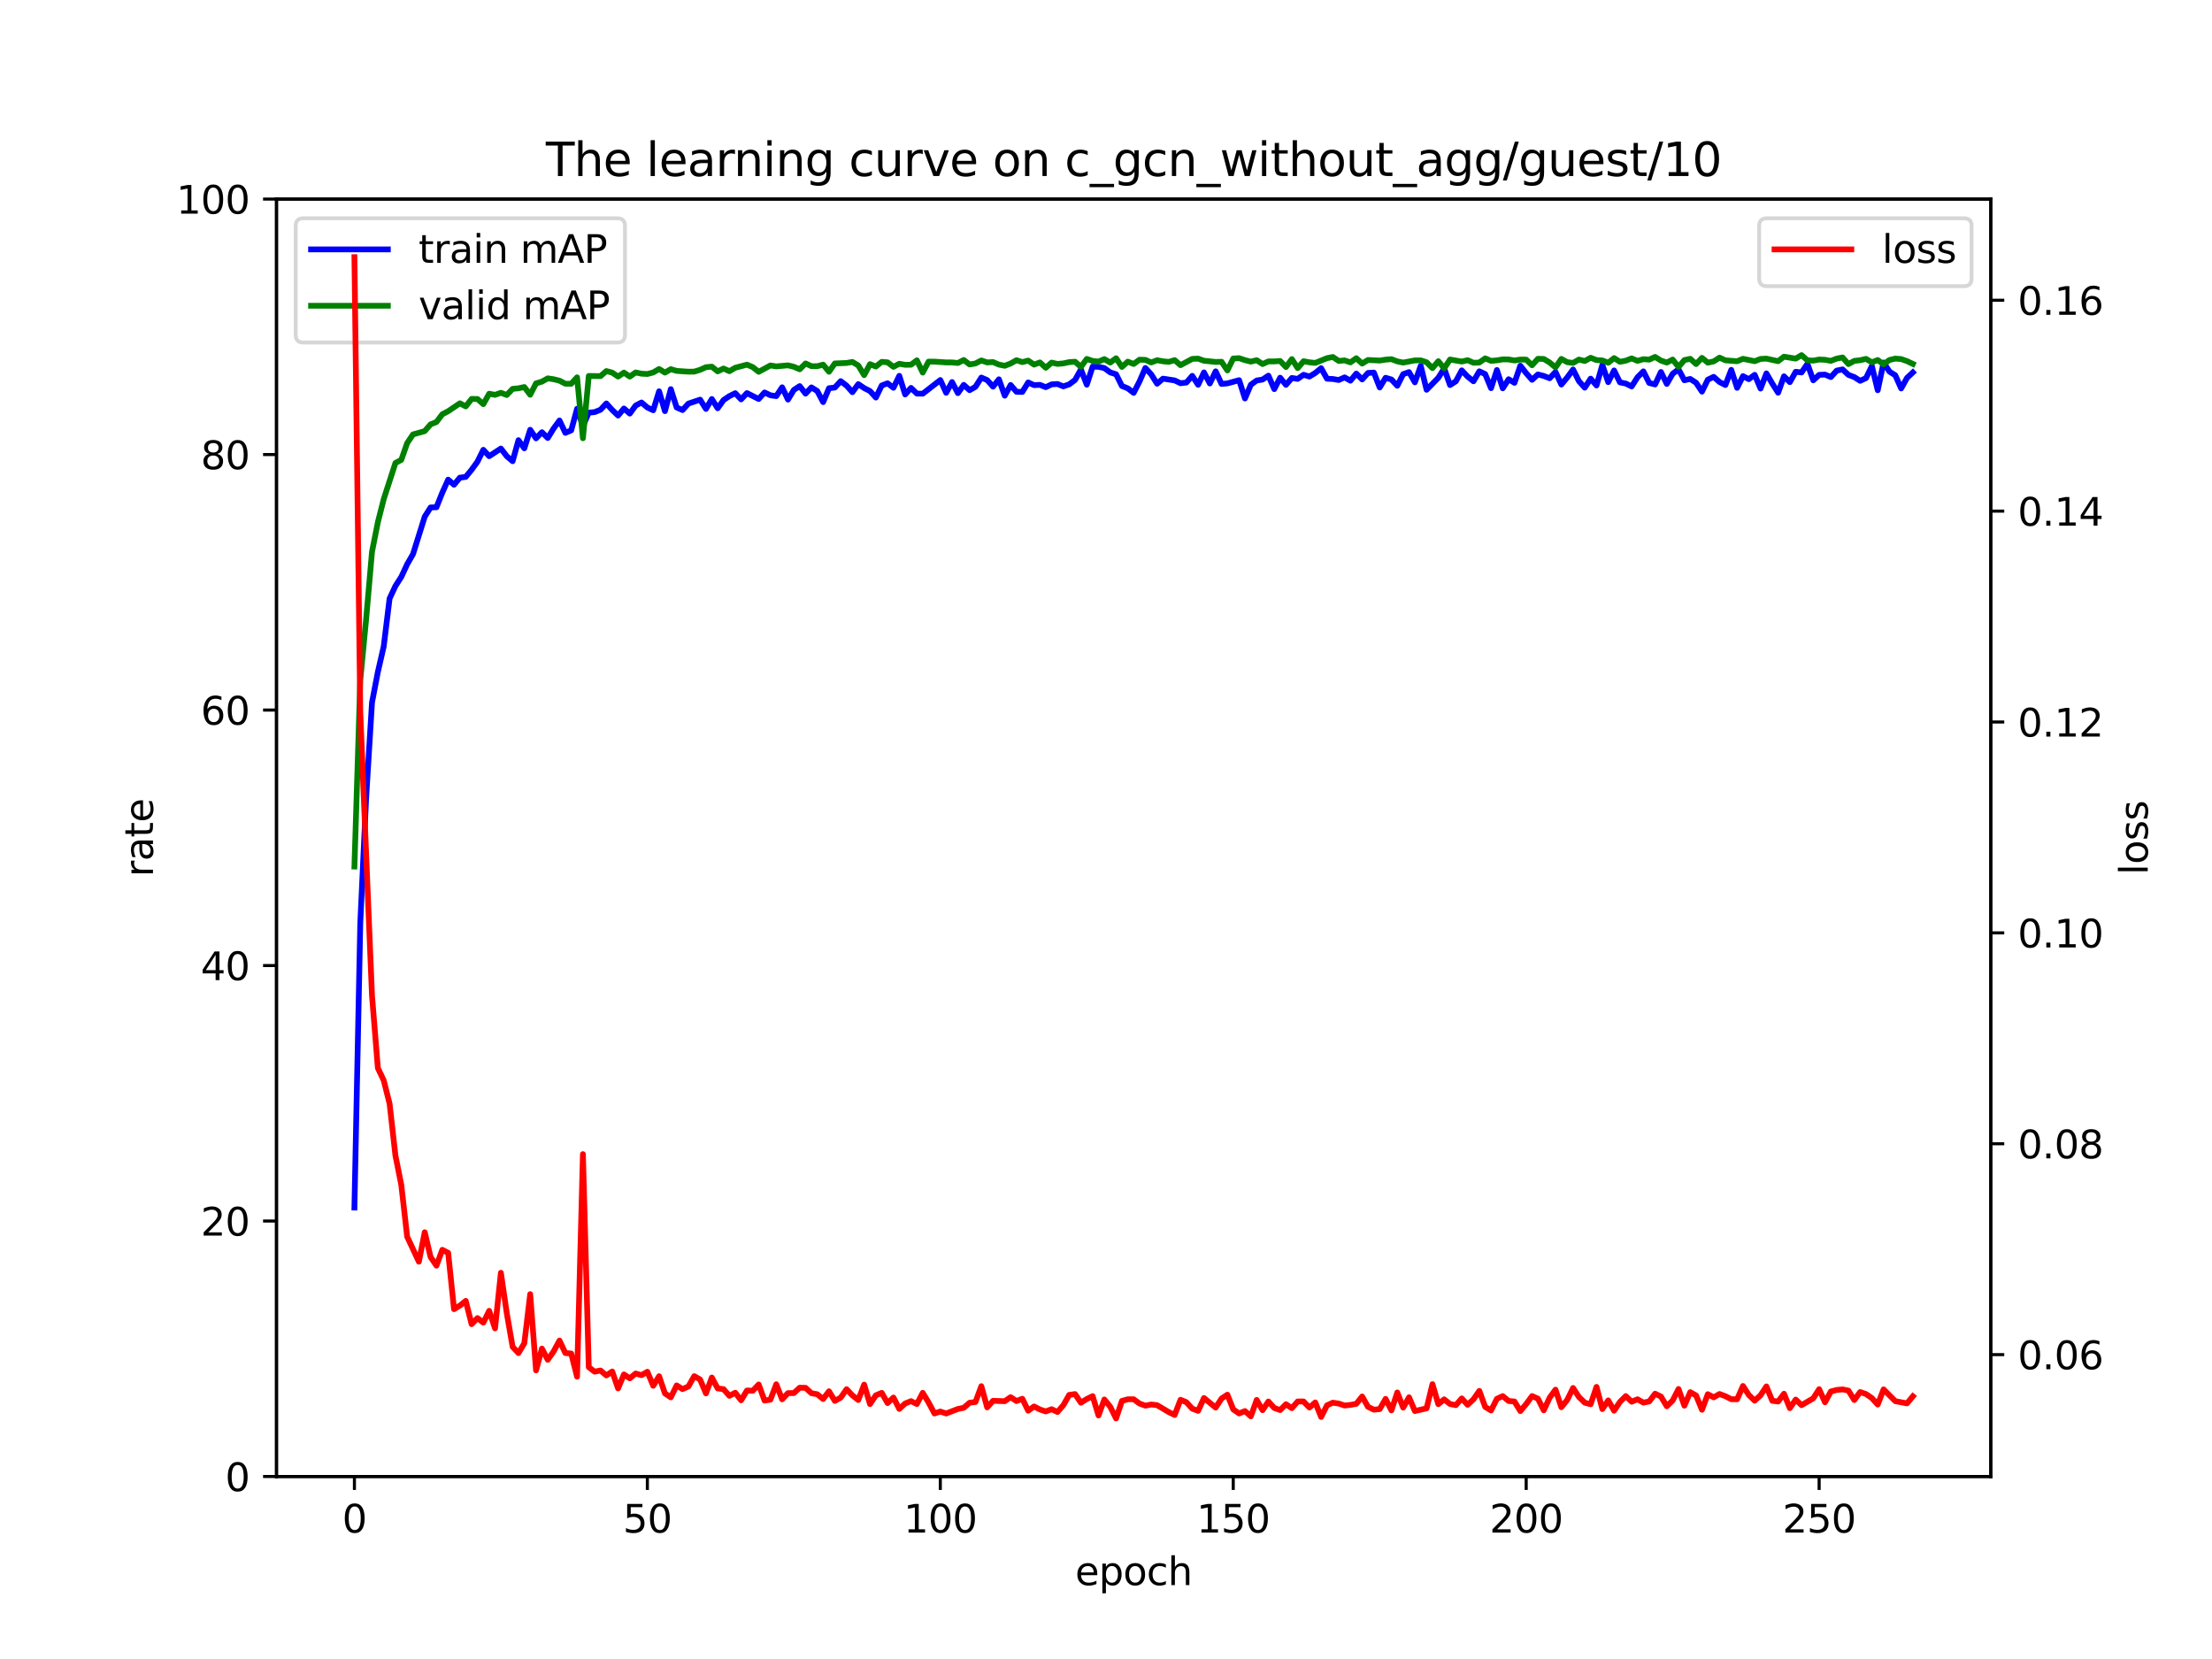 <?xml version="1.0" encoding="utf-8" standalone="no"?>
<!DOCTYPE svg PUBLIC "-//W3C//DTD SVG 1.1//EN"
  "http://www.w3.org/Graphics/SVG/1.1/DTD/svg11.dtd">
<svg xmlns:xlink="http://www.w3.org/1999/xlink" width="576pt" height="432pt" viewBox="0 0 576 432" xmlns="http://www.w3.org/2000/svg" version="1.1">
 <defs>
  <style type="text/css">*{stroke-linejoin: round; stroke-linecap: butt}</style>
 </defs>
 <g id="figure_1">
  <g id="patch_1">
   <path d="M 0 432 
L 576 432 
L 576 0 
L 0 0 
z
" style="fill: #ffffff"/>
  </g>
  <g id="axes_1">
   <g id="patch_2">
    <path d="M 72 384.48 
L 518.4 384.48 
L 518.4 51.84 
L 72 51.84 
z
" style="fill: #ffffff"/>
   </g>
   <g id="matplotlib.axis_1">
    <g id="xtick_1">
     <g id="line2d_1">
      <defs>
       <path id="mcc04733598" d="M 0 0 
L 0 3.5 
" style="stroke: #000000; stroke-width: 0.8"/>
      </defs>
      <g>
       <use xlink:href="#mcc04733598" x="92.291" y="384.48" style="stroke: #000000; stroke-width: 0.8"/>
      </g>
     </g>
     <g id="text_1">
      <!-- 0 -->
      <g transform="translate(89.11 399.078) scale(0.1 -0.1)">
       <defs>
        <path id="DejaVuSans-30" d="M 2034 4250 
Q 1547 4250 1301 3770 
Q 1056 3291 1056 2328 
Q 1056 1369 1301 889 
Q 1547 409 2034 409 
Q 2525 409 2770 889 
Q 3016 1369 3016 2328 
Q 3016 3291 2770 3770 
Q 2525 4250 2034 4250 
z
M 2034 4750 
Q 2819 4750 3233 4129 
Q 3647 3509 3647 2328 
Q 3647 1150 3233 529 
Q 2819 -91 2034 -91 
Q 1250 -91 836 529 
Q 422 1150 422 2328 
Q 422 3509 836 4129 
Q 1250 4750 2034 4750 
z
" transform="scale(0.016)"/>
       </defs>
       <use xlink:href="#DejaVuSans-30"/>
      </g>
     </g>
    </g>
    <g id="xtick_2">
     <g id="line2d_2">
      <g>
       <use xlink:href="#mcc04733598" x="168.573" y="384.48" style="stroke: #000000; stroke-width: 0.8"/>
      </g>
     </g>
     <g id="text_2">
      <!-- 50 -->
      <g transform="translate(162.21 399.078) scale(0.1 -0.1)">
       <defs>
        <path id="DejaVuSans-35" d="M 691 4666 
L 3169 4666 
L 3169 4134 
L 1269 4134 
L 1269 2991 
Q 1406 3038 1543 3061 
Q 1681 3084 1819 3084 
Q 2600 3084 3056 2656 
Q 3513 2228 3513 1497 
Q 3513 744 3044 326 
Q 2575 -91 1722 -91 
Q 1428 -91 1123 -41 
Q 819 9 494 109 
L 494 744 
Q 775 591 1075 516 
Q 1375 441 1709 441 
Q 2250 441 2565 725 
Q 2881 1009 2881 1497 
Q 2881 1984 2565 2268 
Q 2250 2553 1709 2553 
Q 1456 2553 1204 2497 
Q 953 2441 691 2322 
L 691 4666 
z
" transform="scale(0.016)"/>
       </defs>
       <use xlink:href="#DejaVuSans-35"/>
       <use xlink:href="#DejaVuSans-30" x="63.623"/>
      </g>
     </g>
    </g>
    <g id="xtick_3">
     <g id="line2d_3">
      <g>
       <use xlink:href="#mcc04733598" x="244.854" y="384.48" style="stroke: #000000; stroke-width: 0.8"/>
      </g>
     </g>
     <g id="text_3">
      <!-- 100 -->
      <g transform="translate(235.31 399.078) scale(0.1 -0.1)">
       <defs>
        <path id="DejaVuSans-31" d="M 794 531 
L 1825 531 
L 1825 4091 
L 703 3866 
L 703 4441 
L 1819 4666 
L 2450 4666 
L 2450 531 
L 3481 531 
L 3481 0 
L 794 0 
L 794 531 
z
" transform="scale(0.016)"/>
       </defs>
       <use xlink:href="#DejaVuSans-31"/>
       <use xlink:href="#DejaVuSans-30" x="63.623"/>
       <use xlink:href="#DejaVuSans-30" x="127.246"/>
      </g>
     </g>
    </g>
    <g id="xtick_4">
     <g id="line2d_4">
      <g>
       <use xlink:href="#mcc04733598" x="321.136" y="384.48" style="stroke: #000000; stroke-width: 0.8"/>
      </g>
     </g>
     <g id="text_4">
      <!-- 150 -->
      <g transform="translate(311.592 399.078) scale(0.1 -0.1)">
       <use xlink:href="#DejaVuSans-31"/>
       <use xlink:href="#DejaVuSans-35" x="63.623"/>
       <use xlink:href="#DejaVuSans-30" x="127.246"/>
      </g>
     </g>
    </g>
    <g id="xtick_5">
     <g id="line2d_5">
      <g>
       <use xlink:href="#mcc04733598" x="397.417" y="384.48" style="stroke: #000000; stroke-width: 0.8"/>
      </g>
     </g>
     <g id="text_5">
      <!-- 200 -->
      <g transform="translate(387.874 399.078) scale(0.1 -0.1)">
       <defs>
        <path id="DejaVuSans-32" d="M 1228 531 
L 3431 531 
L 3431 0 
L 469 0 
L 469 531 
Q 828 903 1448 1529 
Q 2069 2156 2228 2338 
Q 2531 2678 2651 2914 
Q 2772 3150 2772 3378 
Q 2772 3750 2511 3984 
Q 2250 4219 1831 4219 
Q 1534 4219 1204 4116 
Q 875 4013 500 3803 
L 500 4441 
Q 881 4594 1212 4672 
Q 1544 4750 1819 4750 
Q 2544 4750 2975 4387 
Q 3406 4025 3406 3419 
Q 3406 3131 3298 2873 
Q 3191 2616 2906 2266 
Q 2828 2175 2409 1742 
Q 1991 1309 1228 531 
z
" transform="scale(0.016)"/>
       </defs>
       <use xlink:href="#DejaVuSans-32"/>
       <use xlink:href="#DejaVuSans-30" x="63.623"/>
       <use xlink:href="#DejaVuSans-30" x="127.246"/>
      </g>
     </g>
    </g>
    <g id="xtick_6">
     <g id="line2d_6">
      <g>
       <use xlink:href="#mcc04733598" x="473.699" y="384.48" style="stroke: #000000; stroke-width: 0.8"/>
      </g>
     </g>
     <g id="text_6">
      <!-- 250 -->
      <g transform="translate(464.155 399.078) scale(0.1 -0.1)">
       <use xlink:href="#DejaVuSans-32"/>
       <use xlink:href="#DejaVuSans-35" x="63.623"/>
       <use xlink:href="#DejaVuSans-30" x="127.246"/>
      </g>
     </g>
    </g>
    <g id="text_7">
     <!-- epoch -->
     <g transform="translate(279.972 412.757) scale(0.1 -0.1)">
      <defs>
       <path id="DejaVuSans-65" d="M 3597 1894 
L 3597 1613 
L 953 1613 
Q 991 1019 1311 708 
Q 1631 397 2203 397 
Q 2534 397 2845 478 
Q 3156 559 3463 722 
L 3463 178 
Q 3153 47 2828 -22 
Q 2503 -91 2169 -91 
Q 1331 -91 842 396 
Q 353 884 353 1716 
Q 353 2575 817 3079 
Q 1281 3584 2069 3584 
Q 2775 3584 3186 3129 
Q 3597 2675 3597 1894 
z
M 3022 2063 
Q 3016 2534 2758 2815 
Q 2500 3097 2075 3097 
Q 1594 3097 1305 2825 
Q 1016 2553 972 2059 
L 3022 2063 
z
" transform="scale(0.016)"/>
       <path id="DejaVuSans-70" d="M 1159 525 
L 1159 -1331 
L 581 -1331 
L 581 3500 
L 1159 3500 
L 1159 2969 
Q 1341 3281 1617 3432 
Q 1894 3584 2278 3584 
Q 2916 3584 3314 3078 
Q 3713 2572 3713 1747 
Q 3713 922 3314 415 
Q 2916 -91 2278 -91 
Q 1894 -91 1617 61 
Q 1341 213 1159 525 
z
M 3116 1747 
Q 3116 2381 2855 2742 
Q 2594 3103 2138 3103 
Q 1681 3103 1420 2742 
Q 1159 2381 1159 1747 
Q 1159 1113 1420 752 
Q 1681 391 2138 391 
Q 2594 391 2855 752 
Q 3116 1113 3116 1747 
z
" transform="scale(0.016)"/>
       <path id="DejaVuSans-6f" d="M 1959 3097 
Q 1497 3097 1228 2736 
Q 959 2375 959 1747 
Q 959 1119 1226 758 
Q 1494 397 1959 397 
Q 2419 397 2687 759 
Q 2956 1122 2956 1747 
Q 2956 2369 2687 2733 
Q 2419 3097 1959 3097 
z
M 1959 3584 
Q 2709 3584 3137 3096 
Q 3566 2609 3566 1747 
Q 3566 888 3137 398 
Q 2709 -91 1959 -91 
Q 1206 -91 779 398 
Q 353 888 353 1747 
Q 353 2609 779 3096 
Q 1206 3584 1959 3584 
z
" transform="scale(0.016)"/>
       <path id="DejaVuSans-63" d="M 3122 3366 
L 3122 2828 
Q 2878 2963 2633 3030 
Q 2388 3097 2138 3097 
Q 1578 3097 1268 2742 
Q 959 2388 959 1747 
Q 959 1106 1268 751 
Q 1578 397 2138 397 
Q 2388 397 2633 464 
Q 2878 531 3122 666 
L 3122 134 
Q 2881 22 2623 -34 
Q 2366 -91 2075 -91 
Q 1284 -91 818 406 
Q 353 903 353 1747 
Q 353 2603 823 3093 
Q 1294 3584 2113 3584 
Q 2378 3584 2631 3529 
Q 2884 3475 3122 3366 
z
" transform="scale(0.016)"/>
       <path id="DejaVuSans-68" d="M 3513 2113 
L 3513 0 
L 2938 0 
L 2938 2094 
Q 2938 2591 2744 2837 
Q 2550 3084 2163 3084 
Q 1697 3084 1428 2787 
Q 1159 2491 1159 1978 
L 1159 0 
L 581 0 
L 581 4863 
L 1159 4863 
L 1159 2956 
Q 1366 3272 1645 3428 
Q 1925 3584 2291 3584 
Q 2894 3584 3203 3211 
Q 3513 2838 3513 2113 
z
" transform="scale(0.016)"/>
      </defs>
      <use xlink:href="#DejaVuSans-65"/>
      <use xlink:href="#DejaVuSans-70" x="61.523"/>
      <use xlink:href="#DejaVuSans-6f" x="125"/>
      <use xlink:href="#DejaVuSans-63" x="186.182"/>
      <use xlink:href="#DejaVuSans-68" x="241.162"/>
     </g>
    </g>
   </g>
   <g id="matplotlib.axis_2">
    <g id="ytick_1">
     <g id="line2d_7">
      <defs>
       <path id="m90bd15edcf" d="M 0 0 
L -3.5 0 
" style="stroke: #000000; stroke-width: 0.8"/>
      </defs>
      <g>
       <use xlink:href="#m90bd15edcf" x="72" y="384.48" style="stroke: #000000; stroke-width: 0.8"/>
      </g>
     </g>
     <g id="text_8">
      <!-- 0 -->
      <g transform="translate(58.638 388.279) scale(0.1 -0.1)">
       <use xlink:href="#DejaVuSans-30"/>
      </g>
     </g>
    </g>
    <g id="ytick_2">
     <g id="line2d_8">
      <g>
       <use xlink:href="#m90bd15edcf" x="72" y="317.952" style="stroke: #000000; stroke-width: 0.8"/>
      </g>
     </g>
     <g id="text_9">
      <!-- 20 -->
      <g transform="translate(52.275 321.751) scale(0.1 -0.1)">
       <use xlink:href="#DejaVuSans-32"/>
       <use xlink:href="#DejaVuSans-30" x="63.623"/>
      </g>
     </g>
    </g>
    <g id="ytick_3">
     <g id="line2d_9">
      <g>
       <use xlink:href="#m90bd15edcf" x="72" y="251.424" style="stroke: #000000; stroke-width: 0.8"/>
      </g>
     </g>
     <g id="text_10">
      <!-- 40 -->
      <g transform="translate(52.275 255.223) scale(0.1 -0.1)">
       <defs>
        <path id="DejaVuSans-34" d="M 2419 4116 
L 825 1625 
L 2419 1625 
L 2419 4116 
z
M 2253 4666 
L 3047 4666 
L 3047 1625 
L 3713 1625 
L 3713 1100 
L 3047 1100 
L 3047 0 
L 2419 0 
L 2419 1100 
L 313 1100 
L 313 1709 
L 2253 4666 
z
" transform="scale(0.016)"/>
       </defs>
       <use xlink:href="#DejaVuSans-34"/>
       <use xlink:href="#DejaVuSans-30" x="63.623"/>
      </g>
     </g>
    </g>
    <g id="ytick_4">
     <g id="line2d_10">
      <g>
       <use xlink:href="#m90bd15edcf" x="72" y="184.896" style="stroke: #000000; stroke-width: 0.8"/>
      </g>
     </g>
     <g id="text_11">
      <!-- 60 -->
      <g transform="translate(52.275 188.695) scale(0.1 -0.1)">
       <defs>
        <path id="DejaVuSans-36" d="M 2113 2584 
Q 1688 2584 1439 2293 
Q 1191 2003 1191 1497 
Q 1191 994 1439 701 
Q 1688 409 2113 409 
Q 2538 409 2786 701 
Q 3034 994 3034 1497 
Q 3034 2003 2786 2293 
Q 2538 2584 2113 2584 
z
M 3366 4563 
L 3366 3988 
Q 3128 4100 2886 4159 
Q 2644 4219 2406 4219 
Q 1781 4219 1451 3797 
Q 1122 3375 1075 2522 
Q 1259 2794 1537 2939 
Q 1816 3084 2150 3084 
Q 2853 3084 3261 2657 
Q 3669 2231 3669 1497 
Q 3669 778 3244 343 
Q 2819 -91 2113 -91 
Q 1303 -91 875 529 
Q 447 1150 447 2328 
Q 447 3434 972 4092 
Q 1497 4750 2381 4750 
Q 2619 4750 2861 4703 
Q 3103 4656 3366 4563 
z
" transform="scale(0.016)"/>
       </defs>
       <use xlink:href="#DejaVuSans-36"/>
       <use xlink:href="#DejaVuSans-30" x="63.623"/>
      </g>
     </g>
    </g>
    <g id="ytick_5">
     <g id="line2d_11">
      <g>
       <use xlink:href="#m90bd15edcf" x="72" y="118.368" style="stroke: #000000; stroke-width: 0.8"/>
      </g>
     </g>
     <g id="text_12">
      <!-- 80 -->
      <g transform="translate(52.275 122.167) scale(0.1 -0.1)">
       <defs>
        <path id="DejaVuSans-38" d="M 2034 2216 
Q 1584 2216 1326 1975 
Q 1069 1734 1069 1313 
Q 1069 891 1326 650 
Q 1584 409 2034 409 
Q 2484 409 2743 651 
Q 3003 894 3003 1313 
Q 3003 1734 2745 1975 
Q 2488 2216 2034 2216 
z
M 1403 2484 
Q 997 2584 770 2862 
Q 544 3141 544 3541 
Q 544 4100 942 4425 
Q 1341 4750 2034 4750 
Q 2731 4750 3128 4425 
Q 3525 4100 3525 3541 
Q 3525 3141 3298 2862 
Q 3072 2584 2669 2484 
Q 3125 2378 3379 2068 
Q 3634 1759 3634 1313 
Q 3634 634 3220 271 
Q 2806 -91 2034 -91 
Q 1263 -91 848 271 
Q 434 634 434 1313 
Q 434 1759 690 2068 
Q 947 2378 1403 2484 
z
M 1172 3481 
Q 1172 3119 1398 2916 
Q 1625 2713 2034 2713 
Q 2441 2713 2670 2916 
Q 2900 3119 2900 3481 
Q 2900 3844 2670 4047 
Q 2441 4250 2034 4250 
Q 1625 4250 1398 4047 
Q 1172 3844 1172 3481 
z
" transform="scale(0.016)"/>
       </defs>
       <use xlink:href="#DejaVuSans-38"/>
       <use xlink:href="#DejaVuSans-30" x="63.623"/>
      </g>
     </g>
    </g>
    <g id="ytick_6">
     <g id="line2d_12">
      <g>
       <use xlink:href="#m90bd15edcf" x="72" y="51.84" style="stroke: #000000; stroke-width: 0.8"/>
      </g>
     </g>
     <g id="text_13">
      <!-- 100 -->
      <g transform="translate(45.913 55.639) scale(0.1 -0.1)">
       <use xlink:href="#DejaVuSans-31"/>
       <use xlink:href="#DejaVuSans-30" x="63.623"/>
       <use xlink:href="#DejaVuSans-30" x="127.246"/>
      </g>
     </g>
    </g>
    <g id="text_14">
     <!-- rate -->
     <g transform="translate(39.833 228.316) rotate(-90) scale(0.1 -0.1)">
      <defs>
       <path id="DejaVuSans-72" d="M 2631 2963 
Q 2534 3019 2420 3045 
Q 2306 3072 2169 3072 
Q 1681 3072 1420 2755 
Q 1159 2438 1159 1844 
L 1159 0 
L 581 0 
L 581 3500 
L 1159 3500 
L 1159 2956 
Q 1341 3275 1631 3429 
Q 1922 3584 2338 3584 
Q 2397 3584 2469 3576 
Q 2541 3569 2628 3553 
L 2631 2963 
z
" transform="scale(0.016)"/>
       <path id="DejaVuSans-61" d="M 2194 1759 
Q 1497 1759 1228 1600 
Q 959 1441 959 1056 
Q 959 750 1161 570 
Q 1363 391 1709 391 
Q 2188 391 2477 730 
Q 2766 1069 2766 1631 
L 2766 1759 
L 2194 1759 
z
M 3341 1997 
L 3341 0 
L 2766 0 
L 2766 531 
Q 2569 213 2275 61 
Q 1981 -91 1556 -91 
Q 1019 -91 701 211 
Q 384 513 384 1019 
Q 384 1609 779 1909 
Q 1175 2209 1959 2209 
L 2766 2209 
L 2766 2266 
Q 2766 2663 2505 2880 
Q 2244 3097 1772 3097 
Q 1472 3097 1187 3025 
Q 903 2953 641 2809 
L 641 3341 
Q 956 3463 1253 3523 
Q 1550 3584 1831 3584 
Q 2591 3584 2966 3190 
Q 3341 2797 3341 1997 
z
" transform="scale(0.016)"/>
       <path id="DejaVuSans-74" d="M 1172 4494 
L 1172 3500 
L 2356 3500 
L 2356 3053 
L 1172 3053 
L 1172 1153 
Q 1172 725 1289 603 
Q 1406 481 1766 481 
L 2356 481 
L 2356 0 
L 1766 0 
Q 1100 0 847 248 
Q 594 497 594 1153 
L 594 3053 
L 172 3053 
L 172 3500 
L 594 3500 
L 594 4494 
L 1172 4494 
z
" transform="scale(0.016)"/>
      </defs>
      <use xlink:href="#DejaVuSans-72"/>
      <use xlink:href="#DejaVuSans-61" x="41.113"/>
      <use xlink:href="#DejaVuSans-74" x="102.393"/>
      <use xlink:href="#DejaVuSans-65" x="141.602"/>
     </g>
    </g>
   </g>
   <g id="line2d_13">
    <path d="M 92.291 314.438 
L 93.817 240.388 
L 95.342 207.749 
L 96.868 182.931 
L 98.393 174.986 
L 99.919 168.34 
L 101.445 155.856 
L 102.97 152.601 
L 104.496 150.22 
L 106.022 146.937 
L 107.547 144.286 
L 110.598 134.546 
L 112.124 132.135 
L 113.65 132.086 
L 115.175 128.283 
L 116.701 124.894 
L 118.227 126.226 
L 119.752 124.38 
L 121.278 124.186 
L 122.804 122.324 
L 124.329 120.22 
L 125.855 117.133 
L 127.38 118.789 
L 130.432 116.8 
L 131.957 118.793 
L 133.483 120.098 
L 135.009 114.62 
L 136.534 116.746 
L 138.06 111.917 
L 139.586 114.147 
L 141.111 112.548 
L 142.637 114.052 
L 144.162 111.577 
L 145.688 109.486 
L 147.214 112.717 
L 148.739 112.066 
L 150.265 106.444 
L 151.791 110.928 
L 153.316 107.45 
L 154.842 107.31 
L 156.367 106.699 
L 157.893 105.059 
L 159.419 106.757 
L 160.944 108.211 
L 162.47 106.371 
L 163.996 107.701 
L 165.521 105.604 
L 167.047 104.805 
L 168.573 106.115 
L 170.098 106.829 
L 171.624 101.897 
L 173.149 107.058 
L 174.675 101.33 
L 176.201 106.11 
L 177.726 106.777 
L 179.252 105.102 
L 182.303 104.071 
L 183.829 106.481 
L 185.354 103.901 
L 186.88 106.314 
L 188.406 104.173 
L 189.931 103.153 
L 191.457 102.388 
L 192.983 103.999 
L 194.508 102.362 
L 197.56 103.897 
L 199.085 102.193 
L 200.611 102.928 
L 202.136 103.148 
L 203.662 100.851 
L 205.188 104.055 
L 206.713 101.534 
L 208.239 100.539 
L 209.765 102.508 
L 211.29 100.873 
L 212.816 101.83 
L 214.341 104.709 
L 215.867 101.093 
L 217.393 100.913 
L 218.918 99.249 
L 220.444 100.423 
L 221.97 102.12 
L 223.495 100.026 
L 225.021 101.051 
L 226.547 101.833 
L 228.072 103.52 
L 229.598 100.386 
L 231.123 99.807 
L 232.649 100.978 
L 234.175 97.866 
L 235.7 102.72 
L 237.226 101.008 
L 238.752 102.487 
L 240.277 102.522 
L 244.854 98.961 
L 246.38 102.281 
L 247.905 99.482 
L 249.431 102.373 
L 250.957 100.221 
L 252.482 101.602 
L 254.008 100.728 
L 255.534 98.318 
L 257.059 98.973 
L 258.585 100.682 
L 260.11 98.768 
L 261.636 103.033 
L 263.162 100.25 
L 264.687 102.024 
L 266.213 102.056 
L 267.739 99.581 
L 269.264 100.293 
L 270.79 100.219 
L 272.316 100.822 
L 273.841 100.09 
L 275.367 99.993 
L 276.892 100.611 
L 278.418 100.087 
L 279.944 98.94 
L 281.469 96.198 
L 282.995 100.171 
L 284.521 95.469 
L 286.046 95.519 
L 287.572 95.848 
L 289.097 96.971 
L 290.623 97.463 
L 292.149 100.514 
L 293.674 101.122 
L 295.2 102.305 
L 296.726 99.329 
L 298.251 95.827 
L 299.777 97.488 
L 301.303 99.921 
L 302.828 98.597 
L 305.879 99.061 
L 307.405 99.794 
L 308.931 99.616 
L 310.456 97.872 
L 311.982 100.196 
L 313.508 96.974 
L 315.033 99.857 
L 316.559 96.695 
L 318.084 99.974 
L 319.61 99.834 
L 322.661 99.001 
L 324.187 103.76 
L 325.713 100.188 
L 327.238 99.08 
L 328.764 98.836 
L 330.29 97.816 
L 331.815 101.326 
L 333.341 98.351 
L 334.866 100.213 
L 336.392 98.425 
L 337.918 98.661 
L 339.443 97.588 
L 340.969 98.054 
L 342.495 97.12 
L 344.02 95.877 
L 345.546 98.617 
L 347.071 98.69 
L 348.597 98.955 
L 350.123 98.266 
L 351.648 99.131 
L 353.174 97.282 
L 354.7 98.806 
L 356.225 97.111 
L 357.751 97.019 
L 359.277 100.901 
L 360.802 98.369 
L 362.328 98.823 
L 363.853 100.454 
L 365.379 97.436 
L 366.905 96.894 
L 368.43 99.557 
L 369.956 95.27 
L 371.482 101.497 
L 374.533 98.374 
L 376.059 95.947 
L 377.584 100.269 
L 379.11 99.287 
L 380.635 96.44 
L 382.161 98.06 
L 383.687 99.285 
L 385.212 96.69 
L 386.738 97.413 
L 388.264 101.077 
L 389.789 96.353 
L 391.315 101.118 
L 392.84 98.75 
L 394.366 99.692 
L 395.892 95.232 
L 397.417 97.169 
L 398.943 98.902 
L 400.469 97.506 
L 401.994 97.896 
L 403.52 98.491 
L 405.046 96.865 
L 406.571 100.133 
L 408.097 98.308 
L 409.622 96.218 
L 411.148 99.247 
L 412.674 100.95 
L 414.199 98.597 
L 415.725 100.378 
L 417.251 95.038 
L 418.776 99.513 
L 420.302 96.463 
L 421.827 99.56 
L 423.353 99.875 
L 424.879 100.635 
L 426.404 98.237 
L 427.93 96.704 
L 429.456 99.718 
L 430.981 100.108 
L 432.507 96.865 
L 434.033 99.972 
L 435.558 97.325 
L 437.084 96.175 
L 438.609 99.022 
L 440.135 98.676 
L 441.661 99.666 
L 443.186 101.978 
L 444.712 98.864 
L 446.238 98.127 
L 447.763 99.478 
L 449.289 100.263 
L 450.814 96.312 
L 452.34 100.993 
L 453.866 97.944 
L 455.391 98.738 
L 456.917 97.6 
L 458.443 101.18 
L 459.968 97.225 
L 461.494 99.873 
L 463.02 102.264 
L 464.545 97.995 
L 466.071 99.511 
L 467.596 96.814 
L 469.122 96.986 
L 470.648 94.741 
L 472.173 99.03 
L 473.699 97.612 
L 475.225 97.539 
L 476.75 98.192 
L 478.276 96.506 
L 479.802 96.194 
L 481.327 97.62 
L 482.853 98.19 
L 484.378 99.165 
L 485.904 98.456 
L 487.43 95.331 
L 488.955 101.615 
L 490.481 94.408 
L 492.007 96.761 
L 493.532 97.723 
L 495.058 101.155 
L 496.583 98.401 
L 498.109 96.971 
L 498.109 96.971 
" clip-path="url(#p2f95c2ed50)" style="fill: none; stroke: #0000ff; stroke-width: 1.5; stroke-linecap: square"/>
   </g>
   <g id="line2d_14">
    <path d="M 92.291 225.643 
L 93.817 177.129 
L 95.342 161.21 
L 96.868 143.695 
L 98.393 135.994 
L 99.919 129.981 
L 102.97 120.562 
L 104.496 119.747 
L 106.022 115.399 
L 107.547 113.123 
L 110.598 112.26 
L 112.124 110.496 
L 113.65 109.886 
L 115.175 107.87 
L 116.701 107.08 
L 119.752 105.016 
L 121.278 105.829 
L 122.804 103.876 
L 124.329 103.895 
L 125.855 105.241 
L 127.38 102.526 
L 128.906 102.814 
L 130.432 102.285 
L 131.957 102.857 
L 133.483 101.259 
L 135.009 101.112 
L 136.534 100.778 
L 138.06 102.798 
L 139.586 99.818 
L 141.111 99.377 
L 142.637 98.52 
L 144.162 98.757 
L 145.688 99.129 
L 147.214 99.921 
L 148.739 99.929 
L 150.265 98.26 
L 151.791 114.118 
L 153.316 97.897 
L 156.367 97.945 
L 157.893 96.626 
L 159.419 97.03 
L 160.944 98.059 
L 162.47 97.024 
L 163.996 98.065 
L 165.521 96.985 
L 167.047 97.306 
L 168.573 97.386 
L 170.098 96.986 
L 171.624 96.08 
L 173.149 97.025 
L 174.675 96.132 
L 176.201 96.58 
L 179.252 96.787 
L 180.778 96.765 
L 182.303 96.3 
L 183.829 95.617 
L 185.354 95.478 
L 186.88 96.708 
L 188.406 95.962 
L 189.931 96.66 
L 191.457 95.763 
L 194.508 94.955 
L 196.034 95.607 
L 197.56 96.821 
L 200.611 95.168 
L 202.136 95.404 
L 205.188 95.136 
L 206.713 95.505 
L 208.239 96.166 
L 209.765 94.643 
L 211.29 95.346 
L 212.816 95.358 
L 214.341 94.954 
L 215.867 96.802 
L 217.393 94.639 
L 220.444 94.519 
L 221.97 94.252 
L 223.495 95.165 
L 225.021 97.681 
L 226.547 94.831 
L 228.072 95.443 
L 229.598 94.226 
L 231.123 94.355 
L 232.649 95.522 
L 234.175 94.722 
L 235.7 94.994 
L 237.226 94.976 
L 238.752 93.826 
L 240.277 97.022 
L 241.803 94.162 
L 243.329 94.17 
L 246.38 94.37 
L 247.905 94.378 
L 249.431 94.524 
L 250.957 93.743 
L 252.482 94.904 
L 254.008 94.643 
L 255.534 93.859 
L 257.059 94.377 
L 258.585 94.283 
L 260.11 94.937 
L 261.636 95.249 
L 263.162 94.658 
L 264.687 93.796 
L 266.213 94.291 
L 267.739 93.9 
L 269.264 94.944 
L 270.79 94.379 
L 272.316 95.764 
L 273.841 94.42 
L 275.367 94.764 
L 276.892 94.625 
L 278.418 94.295 
L 279.944 94.193 
L 281.469 95.541 
L 282.995 93.462 
L 284.521 93.984 
L 286.046 94.156 
L 287.572 93.51 
L 289.097 94.413 
L 290.623 93.287 
L 292.149 95.545 
L 293.674 94.172 
L 295.2 94.778 
L 296.726 93.662 
L 298.251 93.706 
L 299.777 94.385 
L 301.303 93.801 
L 302.828 94.083 
L 304.354 94.229 
L 305.879 93.776 
L 307.405 95.088 
L 310.456 93.454 
L 311.982 93.389 
L 313.508 93.934 
L 316.559 94.251 
L 318.084 94.205 
L 319.61 96.459 
L 321.136 93.355 
L 322.661 93.267 
L 324.187 93.783 
L 325.713 94.166 
L 327.238 93.793 
L 328.764 94.798 
L 330.29 94.114 
L 331.815 94.111 
L 333.341 93.997 
L 334.866 95.58 
L 336.392 93.507 
L 337.918 95.855 
L 339.443 94.063 
L 340.969 94.344 
L 342.495 94.504 
L 345.546 93.265 
L 347.071 92.955 
L 348.597 93.985 
L 350.123 93.845 
L 351.648 94.361 
L 353.174 93.28 
L 354.7 94.676 
L 356.225 93.74 
L 359.277 93.888 
L 360.802 93.65 
L 362.328 93.529 
L 363.853 94.102 
L 365.379 94.416 
L 368.43 93.849 
L 369.956 93.839 
L 371.482 94.334 
L 373.007 95.868 
L 374.533 94.054 
L 376.059 95.916 
L 377.584 93.618 
L 380.635 94.145 
L 382.161 93.788 
L 383.687 94.465 
L 385.212 94.403 
L 386.738 93.317 
L 388.264 93.967 
L 389.789 93.833 
L 391.315 93.58 
L 392.84 93.601 
L 394.366 93.866 
L 395.892 93.631 
L 397.417 93.641 
L 398.943 95.114 
L 400.469 93.427 
L 401.994 93.477 
L 403.52 94.393 
L 405.046 95.67 
L 406.571 93.46 
L 408.097 94.311 
L 409.622 94.5 
L 411.148 93.628 
L 412.674 94.002 
L 414.199 93.166 
L 415.725 93.764 
L 417.251 93.858 
L 418.776 94.455 
L 420.302 93.248 
L 421.827 94.21 
L 423.353 93.918 
L 424.879 93.323 
L 426.404 93.972 
L 427.93 93.53 
L 429.456 93.643 
L 430.981 92.939 
L 432.507 93.896 
L 434.033 94.41 
L 435.558 93.624 
L 437.084 95.554 
L 438.609 93.765 
L 440.135 93.432 
L 441.661 94.798 
L 443.186 93.187 
L 444.712 94.437 
L 446.238 94.107 
L 447.763 93.127 
L 449.289 93.828 
L 452.34 94.067 
L 453.866 93.431 
L 456.917 94.057 
L 458.443 93.467 
L 459.968 93.389 
L 463.02 94.049 
L 464.545 92.88 
L 467.596 93.38 
L 469.122 92.474 
L 470.648 93.831 
L 472.173 93.903 
L 473.699 93.62 
L 475.225 93.689 
L 476.75 93.971 
L 478.276 93.38 
L 479.802 93.083 
L 481.327 94.805 
L 482.853 93.973 
L 484.378 93.803 
L 485.904 93.448 
L 487.43 94.353 
L 488.955 93.743 
L 490.481 94.881 
L 492.007 93.742 
L 493.532 93.38 
L 495.058 93.499 
L 496.583 94.04 
L 498.109 94.764 
L 498.109 94.764 
" clip-path="url(#p2f95c2ed50)" style="fill: none; stroke: #008000; stroke-width: 1.5; stroke-linecap: square"/>
   </g>
   <g id="patch_3">
    <path d="M 72 384.48 
L 72 51.84 
" style="fill: none; stroke: #000000; stroke-width: 0.8; stroke-linejoin: miter; stroke-linecap: square"/>
   </g>
   <g id="patch_4">
    <path d="M 518.4 384.48 
L 518.4 51.84 
" style="fill: none; stroke: #000000; stroke-width: 0.8; stroke-linejoin: miter; stroke-linecap: square"/>
   </g>
   <g id="patch_5">
    <path d="M 72 384.48 
L 518.4 384.48 
" style="fill: none; stroke: #000000; stroke-width: 0.8; stroke-linejoin: miter; stroke-linecap: square"/>
   </g>
   <g id="patch_6">
    <path d="M 72 51.84 
L 518.4 51.84 
" style="fill: none; stroke: #000000; stroke-width: 0.8; stroke-linejoin: miter; stroke-linecap: square"/>
   </g>
   <g id="legend_1">
    <g id="patch_7">
     <path d="M 79 89.196 
L 160.741 89.196 
Q 162.741 89.196 162.741 87.196 
L 162.741 58.84 
Q 162.741 56.84 160.741 56.84 
L 79 56.84 
Q 77 56.84 77 58.84 
L 77 87.196 
Q 77 89.196 79 89.196 
z
" style="fill: #ffffff; opacity: 0.8; stroke: #cccccc; stroke-linejoin: miter"/>
    </g>
    <g id="line2d_15">
     <path d="M 81 64.938 
L 91 64.938 
L 101 64.938 
" style="fill: none; stroke: #0000ff; stroke-width: 1.5; stroke-linecap: square"/>
    </g>
    <g id="text_15">
     <!-- train mAP -->
     <g transform="translate(109 68.438) scale(0.1 -0.1)">
      <defs>
       <path id="DejaVuSans-69" d="M 603 3500 
L 1178 3500 
L 1178 0 
L 603 0 
L 603 3500 
z
M 603 4863 
L 1178 4863 
L 1178 4134 
L 603 4134 
L 603 4863 
z
" transform="scale(0.016)"/>
       <path id="DejaVuSans-6e" d="M 3513 2113 
L 3513 0 
L 2938 0 
L 2938 2094 
Q 2938 2591 2744 2837 
Q 2550 3084 2163 3084 
Q 1697 3084 1428 2787 
Q 1159 2491 1159 1978 
L 1159 0 
L 581 0 
L 581 3500 
L 1159 3500 
L 1159 2956 
Q 1366 3272 1645 3428 
Q 1925 3584 2291 3584 
Q 2894 3584 3203 3211 
Q 3513 2838 3513 2113 
z
" transform="scale(0.016)"/>
       <path id="DejaVuSans-20" transform="scale(0.016)"/>
       <path id="DejaVuSans-6d" d="M 3328 2828 
Q 3544 3216 3844 3400 
Q 4144 3584 4550 3584 
Q 5097 3584 5394 3201 
Q 5691 2819 5691 2113 
L 5691 0 
L 5113 0 
L 5113 2094 
Q 5113 2597 4934 2840 
Q 4756 3084 4391 3084 
Q 3944 3084 3684 2787 
Q 3425 2491 3425 1978 
L 3425 0 
L 2847 0 
L 2847 2094 
Q 2847 2600 2669 2842 
Q 2491 3084 2119 3084 
Q 1678 3084 1418 2786 
Q 1159 2488 1159 1978 
L 1159 0 
L 581 0 
L 581 3500 
L 1159 3500 
L 1159 2956 
Q 1356 3278 1631 3431 
Q 1906 3584 2284 3584 
Q 2666 3584 2933 3390 
Q 3200 3197 3328 2828 
z
" transform="scale(0.016)"/>
       <path id="DejaVuSans-41" d="M 2188 4044 
L 1331 1722 
L 3047 1722 
L 2188 4044 
z
M 1831 4666 
L 2547 4666 
L 4325 0 
L 3669 0 
L 3244 1197 
L 1141 1197 
L 716 0 
L 50 0 
L 1831 4666 
z
" transform="scale(0.016)"/>
       <path id="DejaVuSans-50" d="M 1259 4147 
L 1259 2394 
L 2053 2394 
Q 2494 2394 2734 2622 
Q 2975 2850 2975 3272 
Q 2975 3691 2734 3919 
Q 2494 4147 2053 4147 
L 1259 4147 
z
M 628 4666 
L 2053 4666 
Q 2838 4666 3239 4311 
Q 3641 3956 3641 3272 
Q 3641 2581 3239 2228 
Q 2838 1875 2053 1875 
L 1259 1875 
L 1259 0 
L 628 0 
L 628 4666 
z
" transform="scale(0.016)"/>
      </defs>
      <use xlink:href="#DejaVuSans-74"/>
      <use xlink:href="#DejaVuSans-72" x="39.209"/>
      <use xlink:href="#DejaVuSans-61" x="80.322"/>
      <use xlink:href="#DejaVuSans-69" x="141.602"/>
      <use xlink:href="#DejaVuSans-6e" x="169.385"/>
      <use xlink:href="#DejaVuSans-20" x="232.764"/>
      <use xlink:href="#DejaVuSans-6d" x="264.551"/>
      <use xlink:href="#DejaVuSans-41" x="361.963"/>
      <use xlink:href="#DejaVuSans-50" x="430.371"/>
     </g>
    </g>
    <g id="line2d_16">
     <path d="M 81 79.617 
L 91 79.617 
L 101 79.617 
" style="fill: none; stroke: #008000; stroke-width: 1.5; stroke-linecap: square"/>
    </g>
    <g id="text_16">
     <!-- valid mAP -->
     <g transform="translate(109 83.117) scale(0.1 -0.1)">
      <defs>
       <path id="DejaVuSans-76" d="M 191 3500 
L 800 3500 
L 1894 563 
L 2988 3500 
L 3597 3500 
L 2284 0 
L 1503 0 
L 191 3500 
z
" transform="scale(0.016)"/>
       <path id="DejaVuSans-6c" d="M 603 4863 
L 1178 4863 
L 1178 0 
L 603 0 
L 603 4863 
z
" transform="scale(0.016)"/>
       <path id="DejaVuSans-64" d="M 2906 2969 
L 2906 4863 
L 3481 4863 
L 3481 0 
L 2906 0 
L 2906 525 
Q 2725 213 2448 61 
Q 2172 -91 1784 -91 
Q 1150 -91 751 415 
Q 353 922 353 1747 
Q 353 2572 751 3078 
Q 1150 3584 1784 3584 
Q 2172 3584 2448 3432 
Q 2725 3281 2906 2969 
z
M 947 1747 
Q 947 1113 1208 752 
Q 1469 391 1925 391 
Q 2381 391 2643 752 
Q 2906 1113 2906 1747 
Q 2906 2381 2643 2742 
Q 2381 3103 1925 3103 
Q 1469 3103 1208 2742 
Q 947 2381 947 1747 
z
" transform="scale(0.016)"/>
      </defs>
      <use xlink:href="#DejaVuSans-76"/>
      <use xlink:href="#DejaVuSans-61" x="59.18"/>
      <use xlink:href="#DejaVuSans-6c" x="120.459"/>
      <use xlink:href="#DejaVuSans-69" x="148.242"/>
      <use xlink:href="#DejaVuSans-64" x="176.025"/>
      <use xlink:href="#DejaVuSans-20" x="239.502"/>
      <use xlink:href="#DejaVuSans-6d" x="271.289"/>
      <use xlink:href="#DejaVuSans-41" x="368.701"/>
      <use xlink:href="#DejaVuSans-50" x="437.109"/>
     </g>
    </g>
   </g>
  </g>
  <g id="axes_2">
   <g id="matplotlib.axis_3">
    <g id="ytick_7">
     <g id="line2d_17">
      <defs>
       <path id="m6918631663" d="M 0 0 
L 3.5 0 
" style="stroke: #000000; stroke-width: 0.8"/>
      </defs>
      <g>
       <use xlink:href="#m6918631663" x="518.4" y="352.743" style="stroke: #000000; stroke-width: 0.8"/>
      </g>
     </g>
     <g id="text_17">
      <!-- 0.06 -->
      <g transform="translate(525.4 356.542) scale(0.1 -0.1)">
       <defs>
        <path id="DejaVuSans-2e" d="M 684 794 
L 1344 794 
L 1344 0 
L 684 0 
L 684 794 
z
" transform="scale(0.016)"/>
       </defs>
       <use xlink:href="#DejaVuSans-30"/>
       <use xlink:href="#DejaVuSans-2e" x="63.623"/>
       <use xlink:href="#DejaVuSans-30" x="95.41"/>
       <use xlink:href="#DejaVuSans-36" x="159.033"/>
      </g>
     </g>
    </g>
    <g id="ytick_8">
     <g id="line2d_18">
      <g>
       <use xlink:href="#m6918631663" x="518.4" y="297.83" style="stroke: #000000; stroke-width: 0.8"/>
      </g>
     </g>
     <g id="text_18">
      <!-- 0.08 -->
      <g transform="translate(525.4 301.629) scale(0.1 -0.1)">
       <use xlink:href="#DejaVuSans-30"/>
       <use xlink:href="#DejaVuSans-2e" x="63.623"/>
       <use xlink:href="#DejaVuSans-30" x="95.41"/>
       <use xlink:href="#DejaVuSans-38" x="159.033"/>
      </g>
     </g>
    </g>
    <g id="ytick_9">
     <g id="line2d_19">
      <g>
       <use xlink:href="#m6918631663" x="518.4" y="242.917" style="stroke: #000000; stroke-width: 0.8"/>
      </g>
     </g>
     <g id="text_19">
      <!-- 0.10 -->
      <g transform="translate(525.4 246.716) scale(0.1 -0.1)">
       <use xlink:href="#DejaVuSans-30"/>
       <use xlink:href="#DejaVuSans-2e" x="63.623"/>
       <use xlink:href="#DejaVuSans-31" x="95.41"/>
       <use xlink:href="#DejaVuSans-30" x="159.033"/>
      </g>
     </g>
    </g>
    <g id="ytick_10">
     <g id="line2d_20">
      <g>
       <use xlink:href="#m6918631663" x="518.4" y="188.004" style="stroke: #000000; stroke-width: 0.8"/>
      </g>
     </g>
     <g id="text_20">
      <!-- 0.12 -->
      <g transform="translate(525.4 191.804) scale(0.1 -0.1)">
       <use xlink:href="#DejaVuSans-30"/>
       <use xlink:href="#DejaVuSans-2e" x="63.623"/>
       <use xlink:href="#DejaVuSans-31" x="95.41"/>
       <use xlink:href="#DejaVuSans-32" x="159.033"/>
      </g>
     </g>
    </g>
    <g id="ytick_11">
     <g id="line2d_21">
      <g>
       <use xlink:href="#m6918631663" x="518.4" y="133.091" style="stroke: #000000; stroke-width: 0.8"/>
      </g>
     </g>
     <g id="text_21">
      <!-- 0.14 -->
      <g transform="translate(525.4 136.891) scale(0.1 -0.1)">
       <use xlink:href="#DejaVuSans-30"/>
       <use xlink:href="#DejaVuSans-2e" x="63.623"/>
       <use xlink:href="#DejaVuSans-31" x="95.41"/>
       <use xlink:href="#DejaVuSans-34" x="159.033"/>
      </g>
     </g>
    </g>
    <g id="ytick_12">
     <g id="line2d_22">
      <g>
       <use xlink:href="#m6918631663" x="518.4" y="78.178" style="stroke: #000000; stroke-width: 0.8"/>
      </g>
     </g>
     <g id="text_22">
      <!-- 0.16 -->
      <g transform="translate(525.4 81.978) scale(0.1 -0.1)">
       <use xlink:href="#DejaVuSans-30"/>
       <use xlink:href="#DejaVuSans-2e" x="63.623"/>
       <use xlink:href="#DejaVuSans-31" x="95.41"/>
       <use xlink:href="#DejaVuSans-36" x="159.033"/>
      </g>
     </g>
    </g>
    <g id="text_23">
     <!-- loss -->
     <g transform="translate(559.264 227.818) rotate(-90) scale(0.1 -0.1)">
      <defs>
       <path id="DejaVuSans-73" d="M 2834 3397 
L 2834 2853 
Q 2591 2978 2328 3040 
Q 2066 3103 1784 3103 
Q 1356 3103 1142 2972 
Q 928 2841 928 2578 
Q 928 2378 1081 2264 
Q 1234 2150 1697 2047 
L 1894 2003 
Q 2506 1872 2764 1633 
Q 3022 1394 3022 966 
Q 3022 478 2636 193 
Q 2250 -91 1575 -91 
Q 1294 -91 989 -36 
Q 684 19 347 128 
L 347 722 
Q 666 556 975 473 
Q 1284 391 1588 391 
Q 1994 391 2212 530 
Q 2431 669 2431 922 
Q 2431 1156 2273 1281 
Q 2116 1406 1581 1522 
L 1381 1569 
Q 847 1681 609 1914 
Q 372 2147 372 2553 
Q 372 3047 722 3315 
Q 1072 3584 1716 3584 
Q 2034 3584 2315 3537 
Q 2597 3491 2834 3397 
z
" transform="scale(0.016)"/>
      </defs>
      <use xlink:href="#DejaVuSans-6c"/>
      <use xlink:href="#DejaVuSans-6f" x="27.783"/>
      <use xlink:href="#DejaVuSans-73" x="88.965"/>
      <use xlink:href="#DejaVuSans-73" x="141.064"/>
     </g>
    </g>
   </g>
   <g id="line2d_23">
    <path d="M 92.291 66.96 
L 93.817 185.571 
L 96.868 259.224 
L 98.393 278.112 
L 99.919 281.333 
L 101.445 287.376 
L 102.97 300.911 
L 104.496 308.549 
L 106.022 322.028 
L 109.073 328.548 
L 110.598 320.874 
L 112.124 327.324 
L 113.65 329.576 
L 115.175 325.45 
L 116.701 326.235 
L 118.227 340.909 
L 119.752 339.973 
L 121.278 338.748 
L 122.804 344.809 
L 124.329 343.226 
L 125.855 344.411 
L 127.38 341.339 
L 128.906 345.909 
L 130.432 331.43 
L 131.957 341.917 
L 133.483 350.715 
L 135.009 352.344 
L 136.534 349.784 
L 138.06 336.994 
L 139.586 356.846 
L 141.111 351.164 
L 142.637 354.085 
L 144.162 351.907 
L 145.688 349.072 
L 147.214 352.331 
L 148.739 352.454 
L 150.265 358.483 
L 151.791 300.536 
L 153.316 356.006 
L 154.842 357.183 
L 156.367 356.872 
L 157.893 358.159 
L 159.419 357.136 
L 160.944 361.537 
L 162.47 357.902 
L 163.996 358.922 
L 165.521 357.662 
L 167.047 358.09 
L 168.573 357.2 
L 170.098 360.855 
L 171.624 358.365 
L 173.149 362.838 
L 174.675 363.866 
L 176.201 360.756 
L 177.726 361.723 
L 179.252 361.039 
L 180.778 358.35 
L 182.303 359.212 
L 183.829 362.839 
L 185.354 358.705 
L 186.88 361.539 
L 188.406 361.732 
L 189.931 363.472 
L 191.457 362.665 
L 192.983 364.639 
L 194.508 362.081 
L 196.034 362.139 
L 197.56 360.517 
L 199.085 364.705 
L 200.611 364.468 
L 202.136 360.462 
L 203.662 364.381 
L 205.188 362.762 
L 206.713 362.755 
L 208.239 361.357 
L 209.765 361.383 
L 211.29 362.786 
L 212.816 363.06 
L 214.341 364.304 
L 215.867 362.287 
L 217.393 364.795 
L 218.918 363.94 
L 220.444 361.743 
L 221.97 363.355 
L 223.495 364.561 
L 225.021 360.549 
L 226.547 365.618 
L 228.072 363.338 
L 229.598 362.697 
L 231.123 365.357 
L 232.649 363.914 
L 234.175 366.886 
L 235.7 365.47 
L 237.226 364.849 
L 238.752 365.605 
L 240.277 362.691 
L 241.803 365.204 
L 243.329 368.066 
L 244.854 367.56 
L 246.38 368.064 
L 249.431 366.893 
L 250.957 366.589 
L 252.482 365.269 
L 254.008 365.084 
L 255.534 360.955 
L 257.059 366.481 
L 258.585 364.767 
L 261.636 364.869 
L 263.162 363.818 
L 264.687 364.833 
L 266.213 364.231 
L 267.739 367.347 
L 269.264 366.241 
L 270.79 367.028 
L 272.316 367.534 
L 273.841 366.952 
L 275.367 367.683 
L 276.892 365.909 
L 278.418 363.235 
L 279.944 363.015 
L 281.469 365.268 
L 282.995 364.299 
L 284.521 363.546 
L 286.046 368.587 
L 287.572 364.424 
L 289.097 366.302 
L 290.623 369.36 
L 292.149 364.796 
L 293.674 364.364 
L 295.2 364.363 
L 296.726 365.476 
L 298.251 366.033 
L 299.777 365.729 
L 301.303 365.901 
L 304.354 367.712 
L 305.879 368.452 
L 307.405 364.5 
L 308.931 365.129 
L 310.456 366.81 
L 311.982 367.387 
L 313.508 364.033 
L 316.559 366.528 
L 318.084 364.177 
L 319.61 363.173 
L 321.136 367.008 
L 322.661 368.056 
L 324.187 367.438 
L 325.713 368.817 
L 327.238 364.543 
L 328.764 367.209 
L 330.29 364.945 
L 331.815 366.629 
L 333.341 367.179 
L 334.866 365.656 
L 336.392 366.689 
L 337.918 364.937 
L 339.443 364.94 
L 340.969 366.52 
L 342.495 365.194 
L 344.02 368.978 
L 345.546 365.944 
L 347.071 365.256 
L 348.597 365.482 
L 350.123 365.997 
L 351.648 365.837 
L 353.174 365.557 
L 354.7 363.641 
L 356.225 366.336 
L 357.751 367.078 
L 359.277 366.924 
L 360.802 364.267 
L 362.328 367.26 
L 363.853 362.594 
L 365.379 366.541 
L 366.905 363.847 
L 368.43 367.43 
L 371.482 366.732 
L 373.007 360.433 
L 374.533 365.644 
L 376.059 364.387 
L 377.584 365.605 
L 379.11 365.897 
L 380.635 364.145 
L 382.161 365.807 
L 383.687 364.377 
L 385.212 362.184 
L 386.738 366.35 
L 388.264 367.287 
L 389.789 364.244 
L 391.315 363.54 
L 392.84 364.817 
L 394.366 364.942 
L 395.892 367.443 
L 397.417 365.61 
L 398.943 363.526 
L 400.469 364.208 
L 401.994 367.243 
L 403.52 363.963 
L 405.046 361.868 
L 406.571 366.436 
L 408.097 364.532 
L 409.622 361.429 
L 411.148 363.771 
L 412.674 365.254 
L 414.199 365.663 
L 415.725 361.144 
L 417.251 366.921 
L 418.776 364.656 
L 420.302 367.336 
L 421.827 365.055 
L 423.353 363.54 
L 424.879 365.007 
L 426.404 364.367 
L 427.93 365.24 
L 429.456 364.936 
L 430.981 362.916 
L 432.507 363.659 
L 434.033 366.191 
L 435.558 364.685 
L 437.084 361.694 
L 438.609 366.032 
L 440.135 362.521 
L 441.661 363.377 
L 443.186 367.103 
L 444.712 363.045 
L 446.238 363.865 
L 447.763 362.993 
L 449.289 363.566 
L 450.814 364.349 
L 452.34 364.37 
L 453.866 360.901 
L 455.391 363.259 
L 456.917 364.733 
L 458.443 363.322 
L 459.968 361.019 
L 461.494 364.759 
L 463.02 364.956 
L 464.545 362.921 
L 466.071 366.686 
L 467.596 364.449 
L 469.122 365.905 
L 472.173 364.119 
L 473.699 361.739 
L 475.225 365.154 
L 476.75 362.339 
L 478.276 361.934 
L 479.802 361.798 
L 481.327 362.105 
L 482.853 364.568 
L 484.378 362.484 
L 485.904 363.006 
L 487.43 364.054 
L 488.955 365.74 
L 490.481 361.789 
L 493.532 364.859 
L 496.583 365.438 
L 498.109 363.588 
L 498.109 363.588 
" clip-path="url(#p2f95c2ed50)" style="fill: none; stroke: #ff0000; stroke-width: 1.5; stroke-linecap: square"/>
   </g>
   <g id="patch_8">
    <path d="M 72 384.48 
L 72 51.84 
" style="fill: none; stroke: #000000; stroke-width: 0.8; stroke-linejoin: miter; stroke-linecap: square"/>
   </g>
   <g id="patch_9">
    <path d="M 518.4 384.48 
L 518.4 51.84 
" style="fill: none; stroke: #000000; stroke-width: 0.8; stroke-linejoin: miter; stroke-linecap: square"/>
   </g>
   <g id="patch_10">
    <path d="M 72 384.48 
L 518.4 384.48 
" style="fill: none; stroke: #000000; stroke-width: 0.8; stroke-linejoin: miter; stroke-linecap: square"/>
   </g>
   <g id="patch_11">
    <path d="M 72 51.84 
L 518.4 51.84 
" style="fill: none; stroke: #000000; stroke-width: 0.8; stroke-linejoin: miter; stroke-linecap: square"/>
   </g>
   <g id="text_24">
    <!-- The learning curve on c_gcn_without_agg/guest/10 -->
    <g transform="translate(142.132 45.84) scale(0.12 -0.12)">
     <defs>
      <path id="DejaVuSans-54" d="M -19 4666 
L 3928 4666 
L 3928 4134 
L 2272 4134 
L 2272 0 
L 1638 0 
L 1638 4134 
L -19 4134 
L -19 4666 
z
" transform="scale(0.016)"/>
      <path id="DejaVuSans-67" d="M 2906 1791 
Q 2906 2416 2648 2759 
Q 2391 3103 1925 3103 
Q 1463 3103 1205 2759 
Q 947 2416 947 1791 
Q 947 1169 1205 825 
Q 1463 481 1925 481 
Q 2391 481 2648 825 
Q 2906 1169 2906 1791 
z
M 3481 434 
Q 3481 -459 3084 -895 
Q 2688 -1331 1869 -1331 
Q 1566 -1331 1297 -1286 
Q 1028 -1241 775 -1147 
L 775 -588 
Q 1028 -725 1275 -790 
Q 1522 -856 1778 -856 
Q 2344 -856 2625 -561 
Q 2906 -266 2906 331 
L 2906 616 
Q 2728 306 2450 153 
Q 2172 0 1784 0 
Q 1141 0 747 490 
Q 353 981 353 1791 
Q 353 2603 747 3093 
Q 1141 3584 1784 3584 
Q 2172 3584 2450 3431 
Q 2728 3278 2906 2969 
L 2906 3500 
L 3481 3500 
L 3481 434 
z
" transform="scale(0.016)"/>
      <path id="DejaVuSans-75" d="M 544 1381 
L 544 3500 
L 1119 3500 
L 1119 1403 
Q 1119 906 1312 657 
Q 1506 409 1894 409 
Q 2359 409 2629 706 
Q 2900 1003 2900 1516 
L 2900 3500 
L 3475 3500 
L 3475 0 
L 2900 0 
L 2900 538 
Q 2691 219 2414 64 
Q 2138 -91 1772 -91 
Q 1169 -91 856 284 
Q 544 659 544 1381 
z
M 1991 3584 
L 1991 3584 
z
" transform="scale(0.016)"/>
      <path id="DejaVuSans-5f" d="M 3263 -1063 
L 3263 -1509 
L -63 -1509 
L -63 -1063 
L 3263 -1063 
z
" transform="scale(0.016)"/>
      <path id="DejaVuSans-77" d="M 269 3500 
L 844 3500 
L 1563 769 
L 2278 3500 
L 2956 3500 
L 3675 769 
L 4391 3500 
L 4966 3500 
L 4050 0 
L 3372 0 
L 2619 2869 
L 1863 0 
L 1184 0 
L 269 3500 
z
" transform="scale(0.016)"/>
      <path id="DejaVuSans-2f" d="M 1625 4666 
L 2156 4666 
L 531 -594 
L 0 -594 
L 1625 4666 
z
" transform="scale(0.016)"/>
     </defs>
     <use xlink:href="#DejaVuSans-54"/>
     <use xlink:href="#DejaVuSans-68" x="61.084"/>
     <use xlink:href="#DejaVuSans-65" x="124.463"/>
     <use xlink:href="#DejaVuSans-20" x="185.986"/>
     <use xlink:href="#DejaVuSans-6c" x="217.773"/>
     <use xlink:href="#DejaVuSans-65" x="245.557"/>
     <use xlink:href="#DejaVuSans-61" x="307.08"/>
     <use xlink:href="#DejaVuSans-72" x="368.359"/>
     <use xlink:href="#DejaVuSans-6e" x="407.723"/>
     <use xlink:href="#DejaVuSans-69" x="471.102"/>
     <use xlink:href="#DejaVuSans-6e" x="498.885"/>
     <use xlink:href="#DejaVuSans-67" x="562.264"/>
     <use xlink:href="#DejaVuSans-20" x="625.74"/>
     <use xlink:href="#DejaVuSans-63" x="657.527"/>
     <use xlink:href="#DejaVuSans-75" x="712.508"/>
     <use xlink:href="#DejaVuSans-72" x="775.887"/>
     <use xlink:href="#DejaVuSans-76" x="817"/>
     <use xlink:href="#DejaVuSans-65" x="876.18"/>
     <use xlink:href="#DejaVuSans-20" x="937.703"/>
     <use xlink:href="#DejaVuSans-6f" x="969.49"/>
     <use xlink:href="#DejaVuSans-6e" x="1030.672"/>
     <use xlink:href="#DejaVuSans-20" x="1094.051"/>
     <use xlink:href="#DejaVuSans-63" x="1125.838"/>
     <use xlink:href="#DejaVuSans-5f" x="1180.818"/>
     <use xlink:href="#DejaVuSans-67" x="1230.818"/>
     <use xlink:href="#DejaVuSans-63" x="1294.295"/>
     <use xlink:href="#DejaVuSans-6e" x="1349.275"/>
     <use xlink:href="#DejaVuSans-5f" x="1412.654"/>
     <use xlink:href="#DejaVuSans-77" x="1462.654"/>
     <use xlink:href="#DejaVuSans-69" x="1544.441"/>
     <use xlink:href="#DejaVuSans-74" x="1572.225"/>
     <use xlink:href="#DejaVuSans-68" x="1611.434"/>
     <use xlink:href="#DejaVuSans-6f" x="1674.812"/>
     <use xlink:href="#DejaVuSans-75" x="1735.994"/>
     <use xlink:href="#DejaVuSans-74" x="1799.373"/>
     <use xlink:href="#DejaVuSans-5f" x="1838.582"/>
     <use xlink:href="#DejaVuSans-61" x="1888.582"/>
     <use xlink:href="#DejaVuSans-67" x="1949.861"/>
     <use xlink:href="#DejaVuSans-67" x="2013.338"/>
     <use xlink:href="#DejaVuSans-2f" x="2076.814"/>
     <use xlink:href="#DejaVuSans-67" x="2110.506"/>
     <use xlink:href="#DejaVuSans-75" x="2173.982"/>
     <use xlink:href="#DejaVuSans-65" x="2237.361"/>
     <use xlink:href="#DejaVuSans-73" x="2298.885"/>
     <use xlink:href="#DejaVuSans-74" x="2350.984"/>
     <use xlink:href="#DejaVuSans-2f" x="2390.193"/>
     <use xlink:href="#DejaVuSans-31" x="2423.885"/>
     <use xlink:href="#DejaVuSans-30" x="2487.508"/>
    </g>
   </g>
   <g id="legend_2">
    <g id="patch_12">
     <path d="M 460.084 74.518 
L 511.4 74.518 
Q 513.4 74.518 513.4 72.518 
L 513.4 58.84 
Q 513.4 56.84 511.4 56.84 
L 460.084 56.84 
Q 458.084 56.84 458.084 58.84 
L 458.084 72.518 
Q 458.084 74.518 460.084 74.518 
z
" style="fill: #ffffff; opacity: 0.8; stroke: #cccccc; stroke-linejoin: miter"/>
    </g>
    <g id="line2d_24">
     <path d="M 462.084 64.938 
L 472.084 64.938 
L 482.084 64.938 
" style="fill: none; stroke: #ff0000; stroke-width: 1.5; stroke-linecap: square"/>
    </g>
    <g id="text_25">
     <!-- loss -->
     <g transform="translate(490.084 68.438) scale(0.1 -0.1)">
      <use xlink:href="#DejaVuSans-6c"/>
      <use xlink:href="#DejaVuSans-6f" x="27.783"/>
      <use xlink:href="#DejaVuSans-73" x="88.965"/>
      <use xlink:href="#DejaVuSans-73" x="141.064"/>
     </g>
    </g>
   </g>
  </g>
 </g>
 <defs>
  <clipPath id="p2f95c2ed50">
   <rect x="72" y="51.84" width="446.4" height="332.64"/>
  </clipPath>
 </defs>
</svg>
